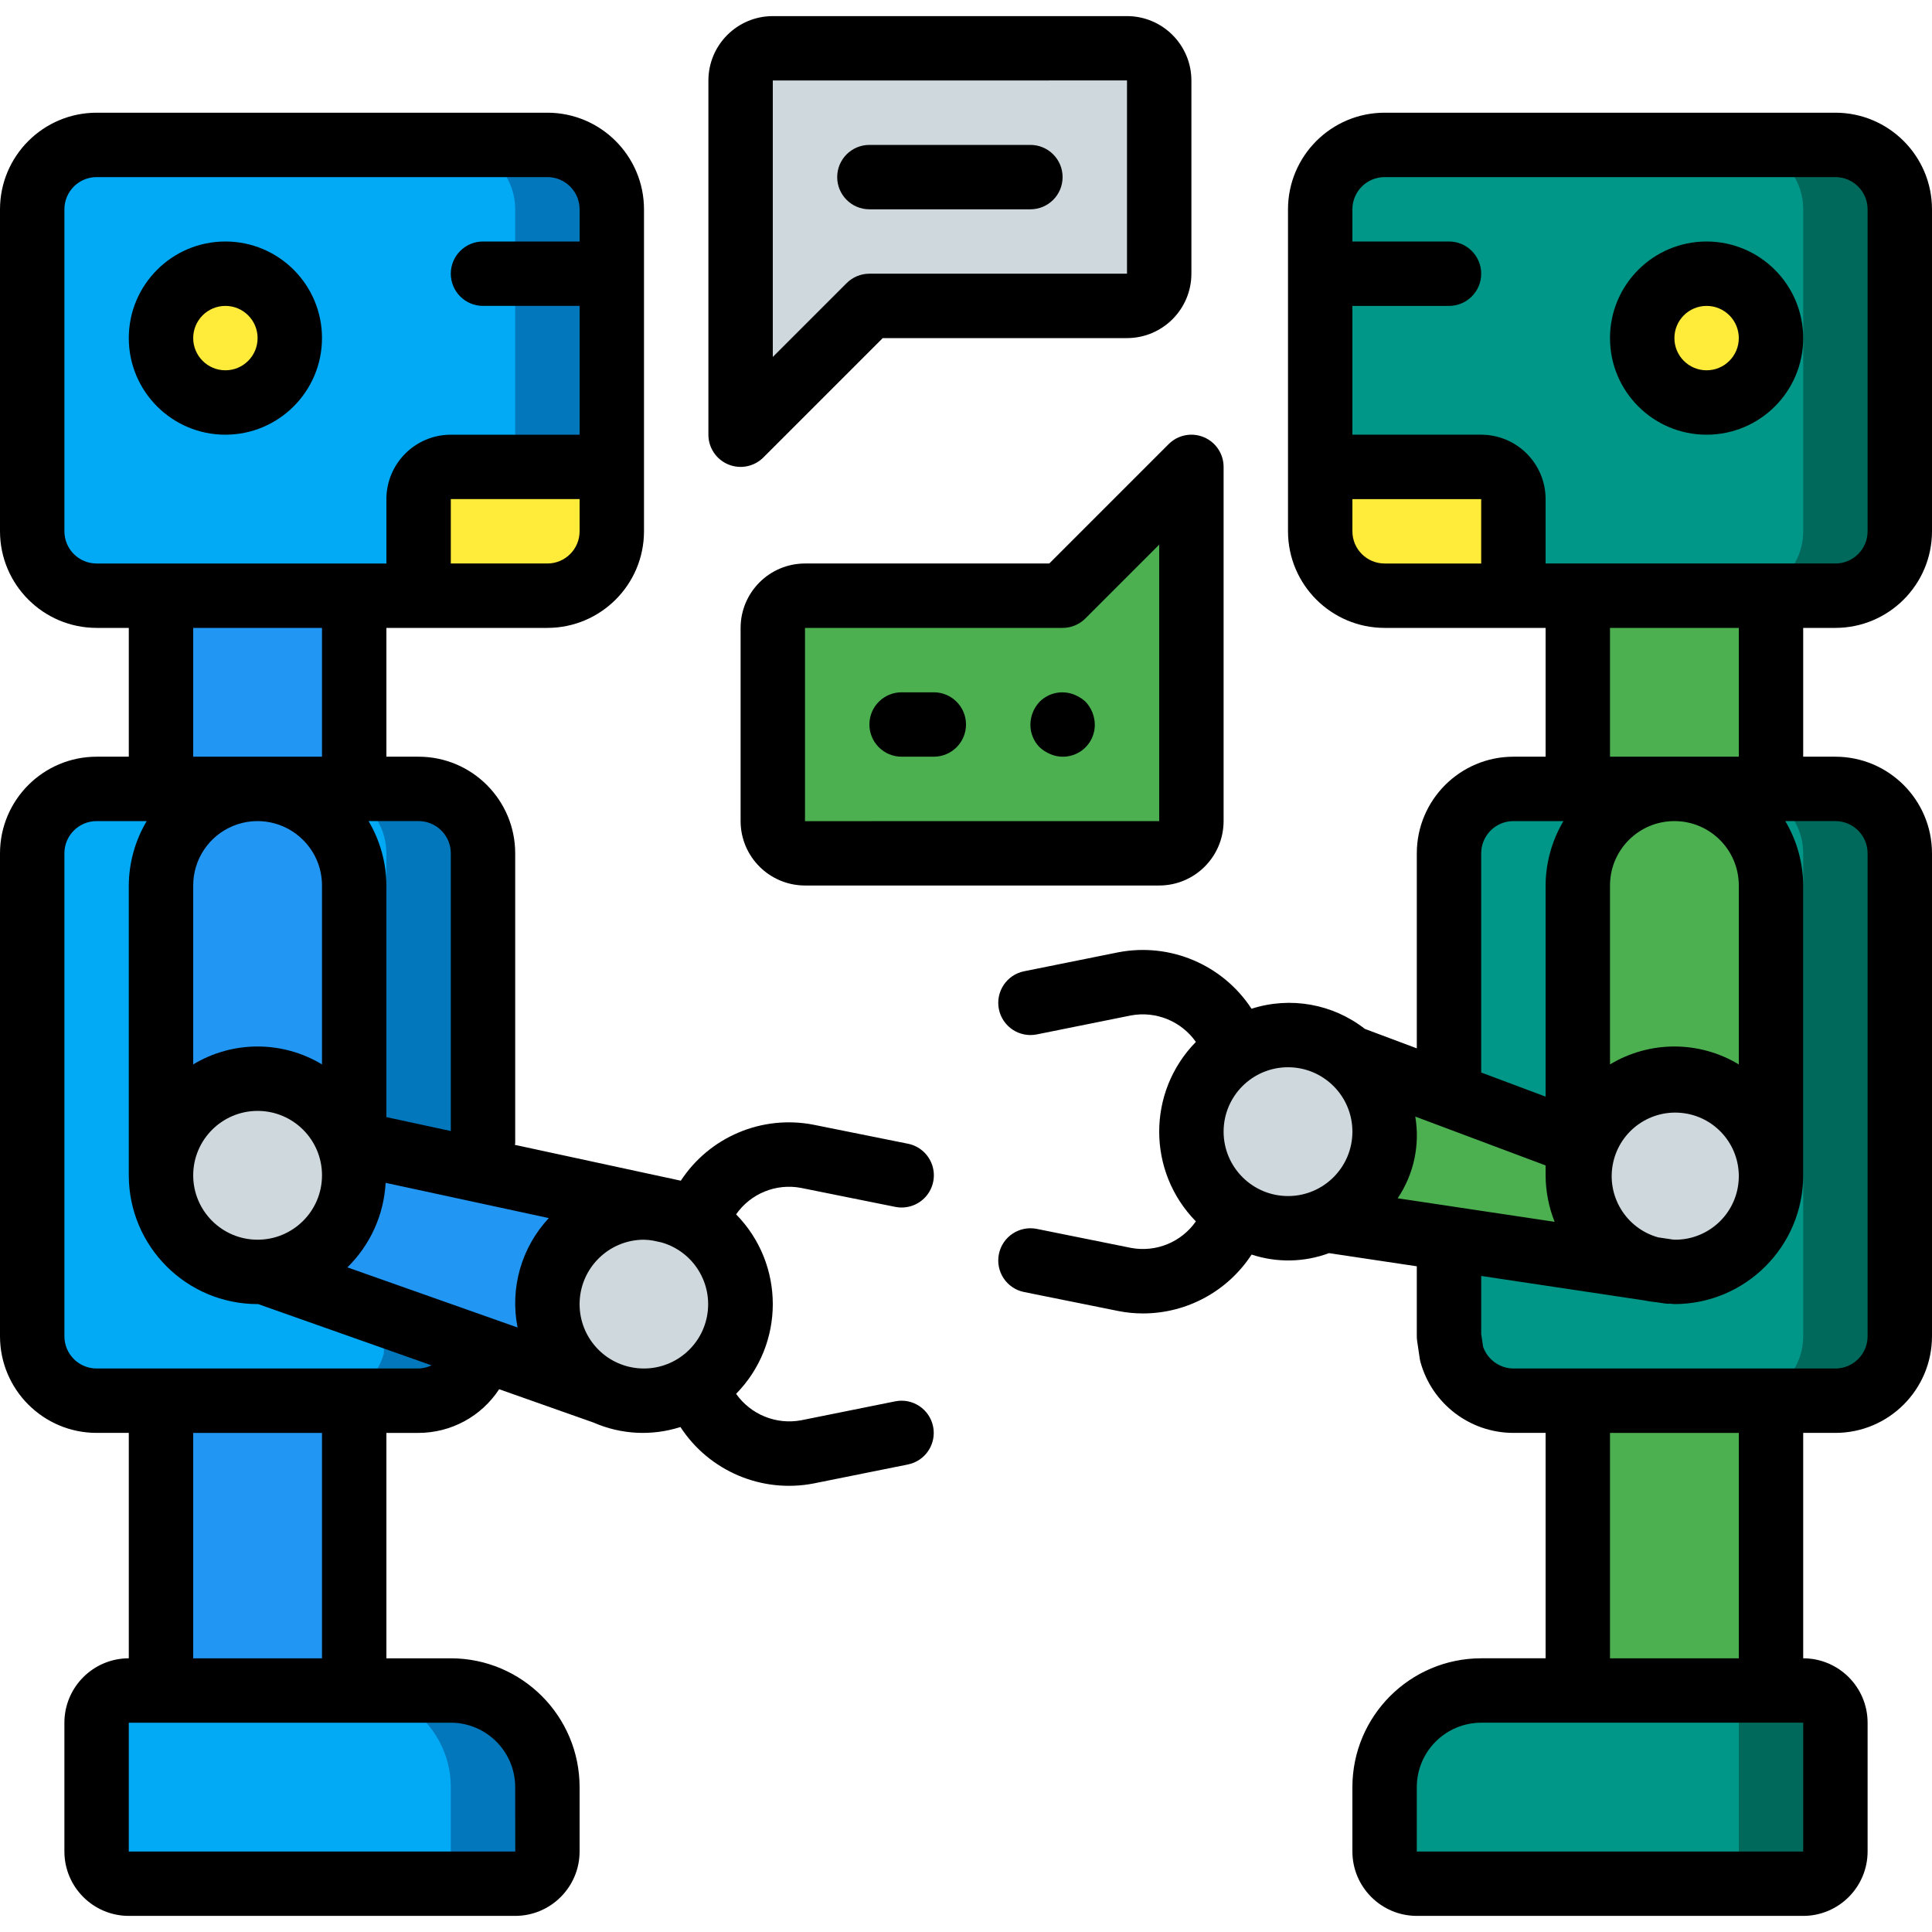 <?xml version="1.0" encoding="iso-8859-1"?>
<!-- Generator: Adobe Illustrator 19.0.0, SVG Export Plug-In . SVG Version: 6.00 Build 0)  -->
<svg version="1.1" id="Capa_1" xmlns="http://www.w3.org/2000/svg" xmlns:xlink="http://www.w3.org/1999/xlink" x="0px" y="0px"
	 viewBox="0 0 512 512" style="enable-background:new 0 0 512 512;" xml:space="preserve">
<g>
	<g transform="translate(1 1)">
		<g>
			<rect x="417.133" y="131.267" style="fill:#4CAF50;" width="51.2" height="102.4"/>
			<rect x="417.133" y="353.133" style="fill:#4CAF50;" width="51.2" height="110.933"/>
		</g>
		<g>
			<path style="fill:#00695C;" d="M365.933,37.4H485.4c9.426,0,17.067,7.641,17.067,17.067V139.8
				c0,9.426-7.641,17.067-17.067,17.067H365.933c-9.426,0-17.067-7.641-17.067-17.067V54.467
				C348.867,45.041,356.508,37.4,365.933,37.4z"/>
			<path style="fill:#00695C;" d="M502.467,225.133v128c-0.028,9.414-7.653,17.039-17.067,17.067h-85.333
				c-7.635-0.015-14.328-5.105-16.383-12.459L383,301.933v-76.8c0.027-9.414,7.652-17.039,17.067-17.067H485.4
				C494.814,208.094,502.439,215.719,502.467,225.133z"/>
			<path style="fill:#00695C;" d="M485.4,455.533v34.133c-0.014,4.707-3.826,8.52-8.533,8.533h-102.4
				c-4.707-0.014-8.52-3.826-8.533-8.533V472.6c-0.009-6.792,2.685-13.309,7.488-18.112c4.803-4.803,11.32-7.497,18.112-7.488
				h85.333C481.574,447.014,485.386,450.826,485.4,455.533z"/>
		</g>
		<g>
			<path style="fill:#009688;" d="M365.933,37.4H459.8c9.426,0,17.067,7.641,17.067,17.067V139.8
				c0,9.426-7.641,17.067-17.067,17.067h-93.867c-9.426,0-17.067-7.641-17.067-17.067V54.467
				C348.867,45.041,356.508,37.4,365.933,37.4z"/>
			<path style="fill:#009688;" d="M476.867,225.133v128c-0.028,9.414-7.653,17.039-17.067,17.067h-59.733
				c-7.635-0.015-14.328-5.105-16.383-12.459L383,301.933v-76.8c0.027-9.414,7.652-17.039,17.067-17.067H459.8
				C469.214,208.094,476.839,215.719,476.867,225.133z"/>
			<path style="fill:#009688;" d="M459.8,455.533v34.133c-0.014,4.707-3.826,8.52-8.533,8.533h-76.8
				c-4.707-0.014-8.52-3.826-8.533-8.533V472.6c-0.009-6.792,2.685-13.309,7.488-18.112c4.803-4.803,11.32-7.497,18.112-7.488
				h59.733C455.974,447.014,459.786,450.826,459.8,455.533z"/>
		</g>
		<g>
			<rect x="41.667" y="353.133" style="fill:#2296F3;" width="51.2" height="110.933"/>
			<rect x="41.667" y="131.267" style="fill:#2296F3;" width="51.2" height="102.4"/>
		</g>
		<path style="fill:#0377BC;" d="M24.6,37.4h119.467c9.426,0,17.067,7.641,17.067,17.067V139.8c0,9.426-7.641,17.067-17.067,17.067
			H24.6c-9.426,0-17.067-7.641-17.067-17.067V54.467C7.533,45.041,15.174,37.4,24.6,37.4z"/>
		<path style="fill:#02A9F4;" d="M24.6,37.4h93.867c9.426,0,17.067,7.641,17.067,17.067V139.8c0,9.426-7.641,17.067-17.067,17.067
			H24.6c-9.426,0-17.067-7.641-17.067-17.067V54.467C7.533,45.041,15.174,37.4,24.6,37.4z"/>
		<g>
			<path style="fill:#FFEB3A;" d="M161.133,122.733V139.8c-0.028,9.414-7.653,17.039-17.067,17.067h-34.133v-25.6
				c0.014-4.707,3.826-8.52,8.533-8.533H161.133z"/>
			<path style="fill:#FFEB3A;" d="M348.867,122.733V139.8c0.028,9.414,7.652,17.039,17.067,17.067h34.133v-25.6
				c-0.014-4.707-3.826-8.52-8.533-8.533H348.867z"/>
			<circle style="fill:#FFEB3A;" cx="58.733" cy="88.6" r="17.067"/>
		</g>
		<path style="fill:#0377BC;" d="M127,225.133v76.8l-0.683,55.808c-2.055,7.353-8.748,12.443-16.383,12.459H24.6
			c-9.414-0.028-17.039-7.652-17.067-17.067v-128c0.028-9.414,7.652-17.039,17.067-17.067h85.333
			C119.348,208.094,126.973,215.719,127,225.133z"/>
		<path style="fill:#02A9F4;" d="M101.4,225.133v76.8l-0.683,55.808c-2.055,7.353-8.748,12.443-16.383,12.459H24.6
			c-9.414-0.028-17.039-7.652-17.067-17.067v-128c0.028-9.414,7.652-17.039,17.067-17.067h59.733
			C93.748,208.094,101.372,215.719,101.4,225.133z"/>
		<path style="fill:#0377BC;" d="M144.067,472.6v17.067c-0.014,4.707-3.826,8.52-8.533,8.533h-102.4
			c-4.707-0.014-8.52-3.826-8.533-8.533v-34.133c0.014-4.707,3.826-8.52,8.533-8.533h85.333c6.792-0.009,13.309,2.685,18.112,7.488
			C141.382,459.291,144.076,465.808,144.067,472.6z"/>
		<path style="fill:#02A9F4;" d="M118.467,472.6v17.067c-0.014,4.707-3.826,8.52-8.533,8.533h-76.8
			c-4.707-0.014-8.52-3.826-8.533-8.533v-34.133c0.014-4.707,3.826-8.52,8.533-8.533h59.733c6.792-0.009,13.309,2.685,18.112,7.488
			C115.782,459.291,118.476,465.808,118.467,472.6z"/>
		<path style="fill:#2296F3;" d="M160.195,368.323c-0.267-0.046-0.526-0.133-0.768-0.256l-90.795-32.085l15.701-34.048
			l93.867,18.432l-0.085,0.171L160.195,368.323z"/>
		<g>
			<circle style="fill:#CFD8DC;" cx="169.667" cy="344.6" r="25.6"/>
			<path style="fill:#CFD8DC;" d="M306.2,20.333v51.2c0,4.713-3.82,8.533-8.533,8.533H229.4L195.267,114.2V20.333
				c0-4.713,3.821-8.533,8.533-8.533h93.867C302.38,11.8,306.2,15.621,306.2,20.333z"/>
		</g>
		<path style="fill:#4CAF50;" d="M203.8,216.6v-51.2c0-4.713,3.82-8.533,8.533-8.533H280.6l34.133-34.133V216.6
			c0,4.713-3.82,8.533-8.533,8.533h-93.867C207.621,225.133,203.8,221.313,203.8,216.6z"/>
		<path style="fill:#2296F3;" d="M92.867,310.467v-76.8c0-14.138-11.462-25.6-25.6-25.6s-25.6,11.462-25.6,25.6v76.8H92.867z"/>
		<circle style="fill:#CFD8DC;" cx="67.267" cy="310.467" r="25.6"/>
		<circle style="fill:#FFEB3A;" cx="451.267" cy="88.6" r="17.067"/>
		<path style="fill:#4CAF50;" d="M349.805,322.627c0.267-0.046,0.526-0.133,0.768-0.256l90.795,13.611l-24.235-34.048L383,289.133
			l-26.197-9.813L349.805,322.627z"/>
		<circle style="fill:#CFD8DC;" cx="340.333" cy="298.904" r="25.6"/>
		<path style="fill:#4CAF50;" d="M417.135,310.467v-76.8c0-14.138,11.461-25.6,25.6-25.6c14.138,0,25.6,11.462,25.6,25.6v76.8
			H417.135z"/>
		<circle style="fill:#CFD8DC;" cx="442.733" cy="310.467" r="25.6"/>
	</g>
	<g>
		<path d="M85.333,89.6c0-14.138-11.462-25.6-25.6-25.6s-25.6,11.462-25.6,25.6s11.462,25.6,25.6,25.6
			C73.865,115.185,85.318,103.732,85.333,89.6z M51.2,89.6c0-4.713,3.821-8.533,8.533-8.533s8.533,3.82,8.533,8.533
			c0,4.713-3.821,8.533-8.533,8.533C55.022,98.13,51.203,94.312,51.2,89.6z"/>
		<path d="M25.6,379.733h8.533v59.733c-9.421,0.012-17.054,7.646-17.067,17.067v34.133c0.012,9.421,7.646,17.054,17.067,17.067
			h102.4c9.421-0.012,17.054-7.646,17.067-17.067V473.6c-0.019-18.844-15.29-34.115-34.133-34.133H102.4v-59.733h8.533
			c8.611-0.019,16.634-4.369,21.348-11.575l24.935,8.808l0.066,0.021c7.276,3.196,15.471,3.618,23.036,1.186
			c7.631,11.698,21.585,17.611,35.298,14.959l25-5.033c4.613-0.937,7.597-5.432,6.669-10.047c-0.929-4.615-5.419-7.607-10.035-6.686
			l-24.942,5.025c-6.62,1.225-13.347-1.511-17.232-7.009c12.965-13.204,12.965-34.36,0.001-47.565
			c3.846-5.513,10.567-8.26,17.173-7.018l25,5.033c2.992,0.607,6.08-0.429,8.099-2.719c2.019-2.289,2.662-5.483,1.685-8.375
			c-0.977-2.892-3.424-5.043-6.417-5.639l-25.058-5.042c-13.638-2.642-27.52,3.222-35.133,14.841l-1.669-0.36
			c-0.738-0.181-1.47-0.348-2.225-0.481l-40.092-8.66c0.009-0.163,0.094-0.301,0.094-0.466v-76.8
			c-0.015-14.132-11.468-25.585-25.6-25.6H102.4V166.4h42.667c14.132-0.015,25.585-11.468,25.6-25.6V55.467
			c-0.015-14.132-11.468-25.585-25.6-25.6H25.6C11.468,29.882,0.015,41.335,0,55.467V140.8c0.015,14.132,11.468,25.585,25.6,25.6
			h8.533v34.133H25.6c-14.132,0.015-25.585,11.468-25.6,25.6v128C0.015,368.265,11.468,379.718,25.6,379.733z M136.533,473.6
			l0.017,17.067H34.133v-34.133h85.333C128.887,456.546,136.521,464.179,136.533,473.6z M85.333,439.467H51.2v-59.733h34.133
			V439.467z M80.325,222.608c3.213,3.189,5.016,7.531,5.008,12.058l0,47.413c-10.498-6.328-23.636-6.328-34.133,0l0-47.413
			c-0.006-6.903,4.151-13.129,10.53-15.77C68.108,216.256,75.449,217.721,80.325,222.608z M68.267,294.4
			c9.426,0,17.067,7.641,17.067,17.067c0,9.426-7.641,17.067-17.067,17.067S51.2,320.892,51.2,311.467
			C51.212,302.046,58.846,294.412,68.267,294.4z M102.198,313.464l43.244,9.341c-7.262,7.771-10.344,18.561-8.281,28.995
			l-45.096-15.935C98.122,329.925,101.737,321.934,102.198,313.464z M153.6,345.6c0.012-9.421,7.646-17.054,17.067-17.067
			c0.817,0.023,1.631,0.105,2.435,0.246l2.204,0.476c8.463,2.415,13.692,10.879,12.065,19.528
			c-1.627,8.649-9.576,14.634-18.338,13.808C160.272,361.766,153.582,354.401,153.6,345.6z M119.467,226.133v73.599l-17.067-3.686
			v-61.38c-0.031-6.008-1.664-11.9-4.73-17.067h13.264C115.645,217.603,119.464,221.422,119.467,226.133z M145.067,149.333h-25.6
			v-17.067H153.6v8.533C153.597,145.512,149.778,149.33,145.067,149.333z M17.067,140.8V55.467c0.003-4.712,3.822-8.53,8.533-8.533
			h119.467c4.712,0.003,8.53,3.822,8.533,8.533V64H128c-4.713,0-8.533,3.821-8.533,8.533s3.821,8.533,8.533,8.533h25.6V115.2
			h-34.133c-9.421,0.012-17.054,7.646-17.067,17.067v17.067H25.6C20.888,149.33,17.07,145.512,17.067,140.8z M51.2,166.4h34.133
			v34.133H51.2V166.4z M17.067,226.133c0.003-4.712,3.822-8.53,8.533-8.533h13.279c-3.073,5.165-4.712,11.057-4.746,17.067v76.8
			c0.019,18.844,15.29,34.115,34.133,34.133l0.119-0.012l45.971,16.238c-1.067,0.524-2.235,0.81-3.423,0.84H25.6
			c-4.712-0.003-8.53-3.822-8.533-8.533V226.133z"/>
		<path d="M486.4,29.867H366.933c-14.132,0.015-25.585,11.468-25.6,25.6V140.8c0.015,14.132,11.468,25.585,25.6,25.6H409.6v34.133
			h-8.533c-14.132,0.015-25.585,11.468-25.6,25.6v51.692l-13.779-5.165c-8.506-6.638-19.747-8.635-30.019-5.331
			c-7.642-11.678-21.578-17.588-35.285-14.963l-25,5.033c-4.613,0.937-7.597,5.432-6.668,10.047
			c0.929,4.615,5.419,7.607,10.035,6.686l24.933-5.025c6.623-1.242,13.362,1.499,17.237,7.012
			c-12.961,13.203-12.961,34.354-0.001,47.558c-3.846,5.511-10.563,8.261-17.17,7.03l-25-5.042
			c-4.617-0.92-9.107,2.071-10.035,6.686c-0.929,4.615,2.055,9.11,6.668,10.047l25.067,5.05c2.136,0.418,4.307,0.627,6.484,0.625
			c11.602-0.014,22.413-5.881,28.748-15.601c6.688,2.203,13.925,2.069,20.527-0.38l23.258,3.488v18.551
			c0.002,0.418,0.032,0.836,0.092,1.25l0.683,4.608c0.048,0.337,0.117,0.672,0.208,1c3.063,11.069,13.132,18.735,24.617,18.742
			h8.533v59.733h-17.067c-18.844,0.019-34.115,15.29-34.133,34.133v17.067c0.012,9.421,7.646,17.054,17.067,17.067h102.4
			c9.421-0.012,17.054-7.646,17.067-17.067v-34.133c-0.012-9.421-7.646-17.054-17.067-17.067v-59.733h8.533
			c14.132-0.015,25.585-11.468,25.6-25.6v-128c-0.015-14.132-11.468-25.585-25.6-25.6h-8.533V166.4h8.533
			c14.132-0.015,25.585-11.468,25.6-25.6V55.467C511.985,41.335,500.532,29.882,486.4,29.867z M358.4,140.8v-8.533h34.133v17.067
			h-25.6C362.222,149.33,358.403,145.512,358.4,140.8z M443.733,328.533c-0.164,0-0.315-0.044-0.477-0.048l-3.852-0.578
			c-8.546-2.4-13.762-11.021-11.923-19.705c1.839-8.684,10.102-14.45,18.888-13.179c8.785,1.27,15.077,9.141,14.38,17.99
			C460.054,321.862,452.609,328.652,443.733,328.533z M370.399,317.558c4.275-6.353,5.945-14.107,4.664-21.656l34.537,12.948v2.616
			c0.021,4.223,0.833,8.405,2.392,12.33L370.399,317.558z M460.8,234.667v47.413c-10.498-6.328-23.636-6.328-34.133,0v-47.413
			c0-9.426,7.641-17.067,17.067-17.067C453.159,217.6,460.8,225.241,460.8,234.667z M392.533,226.133
			c0.003-4.712,3.822-8.53,8.533-8.533h13.264c-3.066,5.167-4.699,11.058-4.73,17.067v55.952l-17.067-6.397V226.133z M324.267,299.9
			c0-9.426,7.641-17.067,17.067-17.067c9.426,0,17.067,7.641,17.067,17.067c0,9.426-7.641,17.067-17.067,17.067
			C331.913,316.954,324.279,309.321,324.267,299.9z M477.867,490.667h-102.4V473.6c0.012-9.421,7.646-17.054,17.067-17.067h85.333
			V490.667z M460.8,439.467h-34.133v-59.733H460.8V439.467z M494.933,226.133v128c-0.003,4.712-3.822,8.53-8.533,8.533h-85.333
			c-3.63-0.031-6.848-2.344-8.033-5.775l-0.5-3.383v-15.367l43.609,6.541c1.007,0.23,2.051,0.324,3.089,0.463l1.869,0.28
			c0.422,0.059,0.848,0.09,1.275,0.092c0.067,0,0.125-0.033,0.192-0.035c0.396,0.013,0.767,0.118,1.167,0.118
			c18.844-0.019,34.115-15.29,34.133-34.133v-76.8c-0.034-6.01-1.672-11.902-4.746-17.067H486.4
			C491.112,217.603,494.93,221.422,494.933,226.133z M460.8,200.533h-34.133V166.4H460.8V200.533z M494.933,140.8
			c-0.003,4.712-3.822,8.53-8.533,8.533h-76.8v-17.067c-0.012-9.421-7.646-17.054-17.067-17.067H358.4V81.067H384
			c4.713,0,8.533-3.821,8.533-8.533S388.713,64,384,64h-25.6v-8.533c0.003-4.712,3.822-8.53,8.533-8.533H486.4
			c4.712,0.003,8.53,3.822,8.533,8.533V140.8z"/>
		<path d="M452.267,64c-14.138,0-25.6,11.462-25.6,25.6s11.462,25.6,25.6,25.6s25.6-11.462,25.6-25.6
			C477.851,75.468,466.399,64.015,452.267,64z M452.267,98.133c-4.713,0-8.533-3.821-8.533-8.533c0-4.713,3.82-8.533,8.533-8.533
			s8.533,3.82,8.533,8.533C460.797,94.312,456.978,98.13,452.267,98.133z"/>
		<path d="M298.667,4.267H204.8c-9.421,0.012-17.054,7.646-17.067,17.067V115.2c0,3.451,2.079,6.563,5.267,7.883
			c3.189,1.321,6.859,0.59,9.299-1.85L233.933,89.6h64.733c9.421-0.012,17.054-7.646,17.067-17.067v-51.2
			C315.721,11.913,308.087,4.279,298.667,4.267z M298.667,72.533H230.4c-2.263,0-4.434,0.899-6.033,2.5L204.8,94.6V21.333
			l93.867-0.017V72.533z"/>
		<path d="M278.067,149.333h-64.733c-9.421,0.012-17.054,7.646-17.067,17.067v51.2c0.012,9.421,7.646,17.054,17.067,17.067H307.2
			c9.421-0.012,17.054-7.646,17.067-17.067v-93.867c0-3.451-2.079-6.563-5.268-7.883c-3.189-1.321-6.859-0.59-9.299,1.85
			L278.067,149.333z M307.2,217.6l-93.867,0.017V166.4H281.6c2.263,0,4.434-0.899,6.033-2.5l19.567-19.566V217.6z"/>
		<path d="M230.4,55.467h42.667c4.713,0,8.533-3.821,8.533-8.533s-3.82-8.533-8.533-8.533H230.4c-4.713,0-8.533,3.821-8.533,8.533
			S225.687,55.467,230.4,55.467z"/>
		<path d="M247.467,183.467h-8.533c-4.713,0-8.533,3.821-8.533,8.533c0,4.713,3.821,8.533,8.533,8.533h8.533
			c4.713,0,8.533-3.821,8.533-8.533C256,187.287,252.18,183.467,247.467,183.467z"/>
		<path d="M275.541,185.941c-1.561,1.634-2.445,3.799-2.475,6.059c-0.023,2.27,0.869,4.454,2.475,6.059
			c0.829,0.754,1.782,1.36,2.817,1.792c2.624,1.124,5.638,0.847,8.014-0.737c2.375-1.584,3.79-4.259,3.762-7.114
			c-0.033-2.259-0.917-4.422-2.475-6.059c-0.831-0.752-1.783-1.358-2.817-1.792C281.665,182.807,277.992,183.515,275.541,185.941z"
			/>
	</g>
</g>
<g>
</g>
<g>
</g>
<g>
</g>
<g>
</g>
<g>
</g>
<g>
</g>
<g>
</g>
<g>
</g>
<g>
</g>
<g>
</g>
<g>
</g>
<g>
</g>
<g>
</g>
<g>
</g>
<g>
</g>
</svg>
